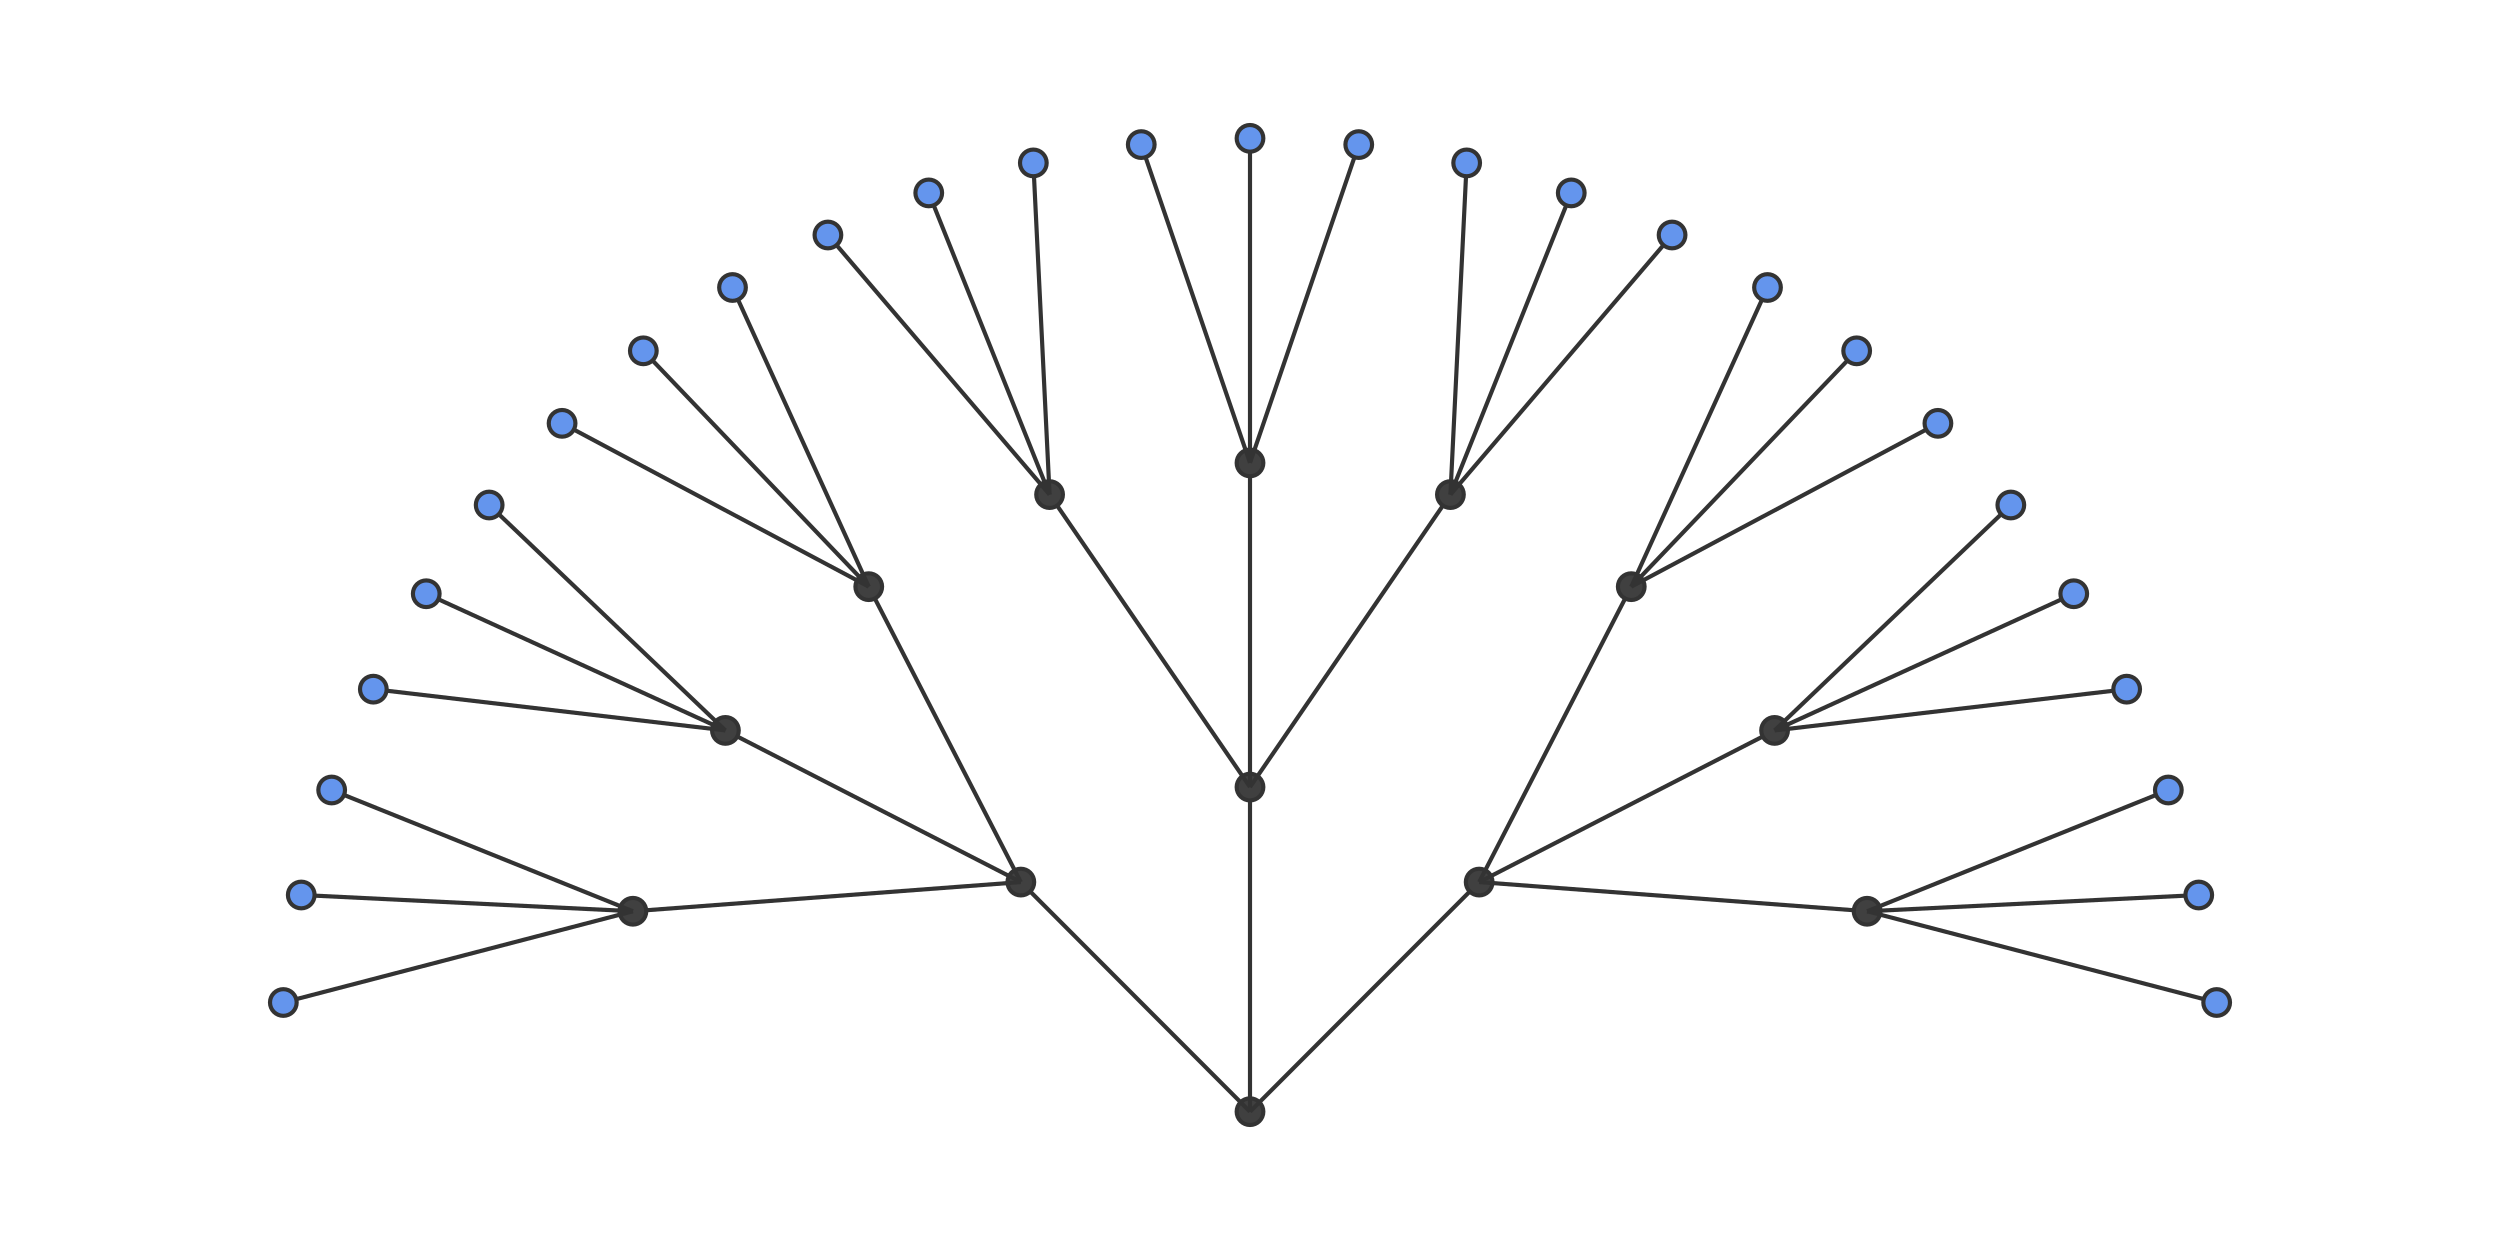<?xml version="1.0" encoding="utf-8"?>
<!-- Generator: Adobe Illustrator 23.0.6, SVG Export Plug-In . SVG Version: 6.00 Build 0)  -->
<svg version="1.1" id="tree-172" xmlns="http://www.w3.org/2000/svg" xmlns:xlink="http://www.w3.org/1999/xlink" x="0px" y="0px"
	 viewBox="0 0 600 300" style="enable-background:new 0 0 600 300;" xml:space="preserve">
<style type="text/css">
	.st0{fill:none;stroke:#333333;stroke-miterlimit:10;}
	.st1{fill:#404040;stroke:#333333;stroke-miterlimit:10;}
	.st2{fill:#6495ED;stroke:#333333;stroke-miterlimit:10;}
</style>
<g id="group-160">
	<line id="line-173" class="st0" x1="300" y1="266.8" x2="300" y2="266.8"/>
	<circle id="circle-174" class="st1" cx="300" cy="266.8" r="3.2"/>
	<line id="line-175" class="st0" x1="300" y1="266.8" x2="355" y2="211.7"/>
	<circle id="circle-176" class="st1" cx="355" cy="211.7" r="3.2"/>
	<line id="line-177" class="st0" x1="300" y1="266.8" x2="300" y2="188.9"/>
	<circle id="circle-178" class="st1" cx="300" cy="188.9" r="3.2"/>
	<line id="line-179" class="st0" x1="300" y1="266.8" x2="245" y2="211.7"/>
	<circle id="circle-180" class="st1" cx="245" cy="211.7" r="3.2"/>
	<line id="line-181" class="st0" x1="355" y1="211.7" x2="448.1" y2="218.7"/>
	<circle id="circle-182" class="st1" cx="448.1" cy="218.7" r="3.2"/>
	<line id="line-183" class="st0" x1="355" y1="211.7" x2="425.9" y2="175.3"/>
	<circle id="circle-184" class="st1" cx="425.9" cy="175.3" r="3.2"/>
	<line id="line-185" class="st0" x1="355" y1="211.7" x2="391.5" y2="140.8"/>
	<circle id="circle-186" class="st1" cx="391.5" cy="140.8" r="3.2"/>
	<line id="line-187" class="st0" x1="300" y1="188.9" x2="348.1" y2="118.7"/>
	<circle id="circle-188" class="st1" cx="348.1" cy="118.7" r="3.2"/>
	<line id="line-189" class="st0" x1="300" y1="188.9" x2="300" y2="111.1"/>
	<circle id="circle-190" class="st1" cx="300" cy="111.1" r="3.2"/>
	<line id="line-191" class="st0" x1="300" y1="188.9" x2="251.9" y2="118.7"/>
	<circle id="circle-192" class="st1" cx="251.9" cy="118.7" r="3.2"/>
	<line id="line-193" class="st0" x1="245" y1="211.7" x2="208.5" y2="140.8"/>
	<circle id="circle-194" class="st1" cx="208.5" cy="140.8" r="3.2"/>
	<line id="line-195" class="st0" x1="245" y1="211.7" x2="174.1" y2="175.3"/>
	<circle id="circle-196" class="st1" cx="174.1" cy="175.3" r="3.2"/>
	<line id="line-197" class="st0" x1="245" y1="211.7" x2="151.9" y2="218.7"/>
	<circle id="circle-198" class="st1" cx="151.9" cy="218.7" r="3.2"/>
	<line id="line-199" class="st0" x1="448.1" y1="218.7" x2="532" y2="240.6"/>
	<circle id="circle-200" class="st2" cx="532" cy="240.6" r="3.2"/>
	<line id="line-201" class="st0" x1="448.1" y1="218.7" x2="527.7" y2="214.8"/>
	<circle id="circle-202" class="st2" cx="527.7" cy="214.8" r="3.2"/>
	<line id="line-916" class="st0" x1="448.1" y1="218.7" x2="520.4" y2="189.6"/>
	<circle id="circle-917" class="st2" cx="520.4" cy="189.6" r="3.2"/>
	<line id="line-918" class="st0" x1="425.9" y1="175.3" x2="510.4" y2="165.4"/>
	<circle id="circle-919" class="st2" cx="510.4" cy="165.4" r="3.2"/>
	<line id="line-920" class="st0" x1="425.9" y1="175.3" x2="497.7" y2="142.5"/>
	<circle id="circle-921" class="st2" cx="497.7" cy="142.5" r="3.2"/>
	<line id="line-922" class="st0" x1="425.9" y1="175.3" x2="482.6" y2="121.2"/>
	<circle id="circle-923" class="st2" cx="482.6" cy="121.2" r="3.2"/>
	<line id="line-924" class="st0" x1="391.5" y1="140.8" x2="465.1" y2="101.6"/>
	<circle id="circle-925" class="st2" cx="465.1" cy="101.6" r="3.2"/>
	<line id="line-926" class="st0" x1="391.5" y1="140.8" x2="445.6" y2="84.2"/>
	<circle id="circle-927" class="st2" cx="445.6" cy="84.2" r="3.2"/>
	<line id="line-928" class="st0" x1="391.5" y1="140.8" x2="424.2" y2="69"/>
	<circle id="circle-929" class="st2" cx="424.2" cy="69" r="3.2"/>
	<line id="line-930" class="st0" x1="348.1" y1="118.7" x2="401.3" y2="56.4"/>
	<circle id="circle-931" class="st2" cx="401.3" cy="56.4" r="3.2"/>
	<line id="line-932" class="st0" x1="348.1" y1="118.7" x2="377.1" y2="46.3"/>
	<circle id="circle-933" class="st2" cx="377.1" cy="46.3" r="3.2"/>
	<line id="line-934" class="st0" x1="348.1" y1="118.7" x2="352" y2="39.1"/>
	<circle id="circle-935" class="st2" cx="352" cy="39.1" r="3.2"/>
	<line id="line-936" class="st0" x1="300" y1="111.1" x2="326.1" y2="34.7"/>
	<circle id="circle-937" class="st2" cx="326.1" cy="34.7" r="3.2"/>
	<line id="line-938" class="st0" x1="300" y1="111.1" x2="300" y2="33.2"/>
	<circle id="circle-939" class="st2" cx="300" cy="33.2" r="3.2"/>
	<line id="line-940" class="st0" x1="300" y1="111.1" x2="273.9" y2="34.7"/>
	<circle id="circle-941" class="st2" cx="273.9" cy="34.7" r="3.2"/>
	<line id="line-942" class="st0" x1="251.9" y1="118.7" x2="248" y2="39.1"/>
	<circle id="circle-943" class="st2" cx="248" cy="39.1" r="3.2"/>
	<line id="line-944" class="st0" x1="251.9" y1="118.7" x2="222.9" y2="46.3"/>
	<circle id="circle-945" class="st2" cx="222.9" cy="46.3" r="3.2"/>
	<line id="line-946" class="st0" x1="251.9" y1="118.7" x2="198.7" y2="56.4"/>
	<circle id="circle-947" class="st2" cx="198.7" cy="56.4" r="3.2"/>
	<line id="line-948" class="st0" x1="208.5" y1="140.8" x2="175.8" y2="69"/>
	<circle id="circle-949" class="st2" cx="175.8" cy="69" r="3.2"/>
	<line id="line-950" class="st0" x1="208.5" y1="140.8" x2="154.4" y2="84.2"/>
	<circle id="circle-951" class="st2" cx="154.4" cy="84.2" r="3.2"/>
	<line id="line-952" class="st0" x1="208.5" y1="140.8" x2="134.9" y2="101.6"/>
	<circle id="circle-953" class="st2" cx="134.9" cy="101.6" r="3.2"/>
	<line id="line-954" class="st0" x1="174.1" y1="175.3" x2="117.4" y2="121.2"/>
	<circle id="circle-955" class="st2" cx="117.4" cy="121.2" r="3.2"/>
	<line id="line-956" class="st0" x1="174.1" y1="175.3" x2="102.3" y2="142.5"/>
	<circle id="circle-957" class="st2" cx="102.3" cy="142.5" r="3.2"/>
	<line id="line-958" class="st0" x1="174.1" y1="175.3" x2="89.6" y2="165.4"/>
	<circle id="circle-959" class="st2" cx="89.6" cy="165.4" r="3.2"/>
	<line id="line-960" class="st0" x1="151.9" y1="218.7" x2="79.6" y2="189.6"/>
	<circle id="circle-961" class="st2" cx="79.6" cy="189.6" r="3.2"/>
	<line id="line-962" class="st0" x1="151.9" y1="218.7" x2="72.3" y2="214.8"/>
	<circle id="circle-963" class="st2" cx="72.3" cy="214.8" r="3.2"/>
	<line id="line-964" class="st0" x1="151.9" y1="218.7" x2="68" y2="240.6"/>
	<circle id="circle-965" class="st2" cx="68" cy="240.6" r="3.2"/>
</g>
</svg>
